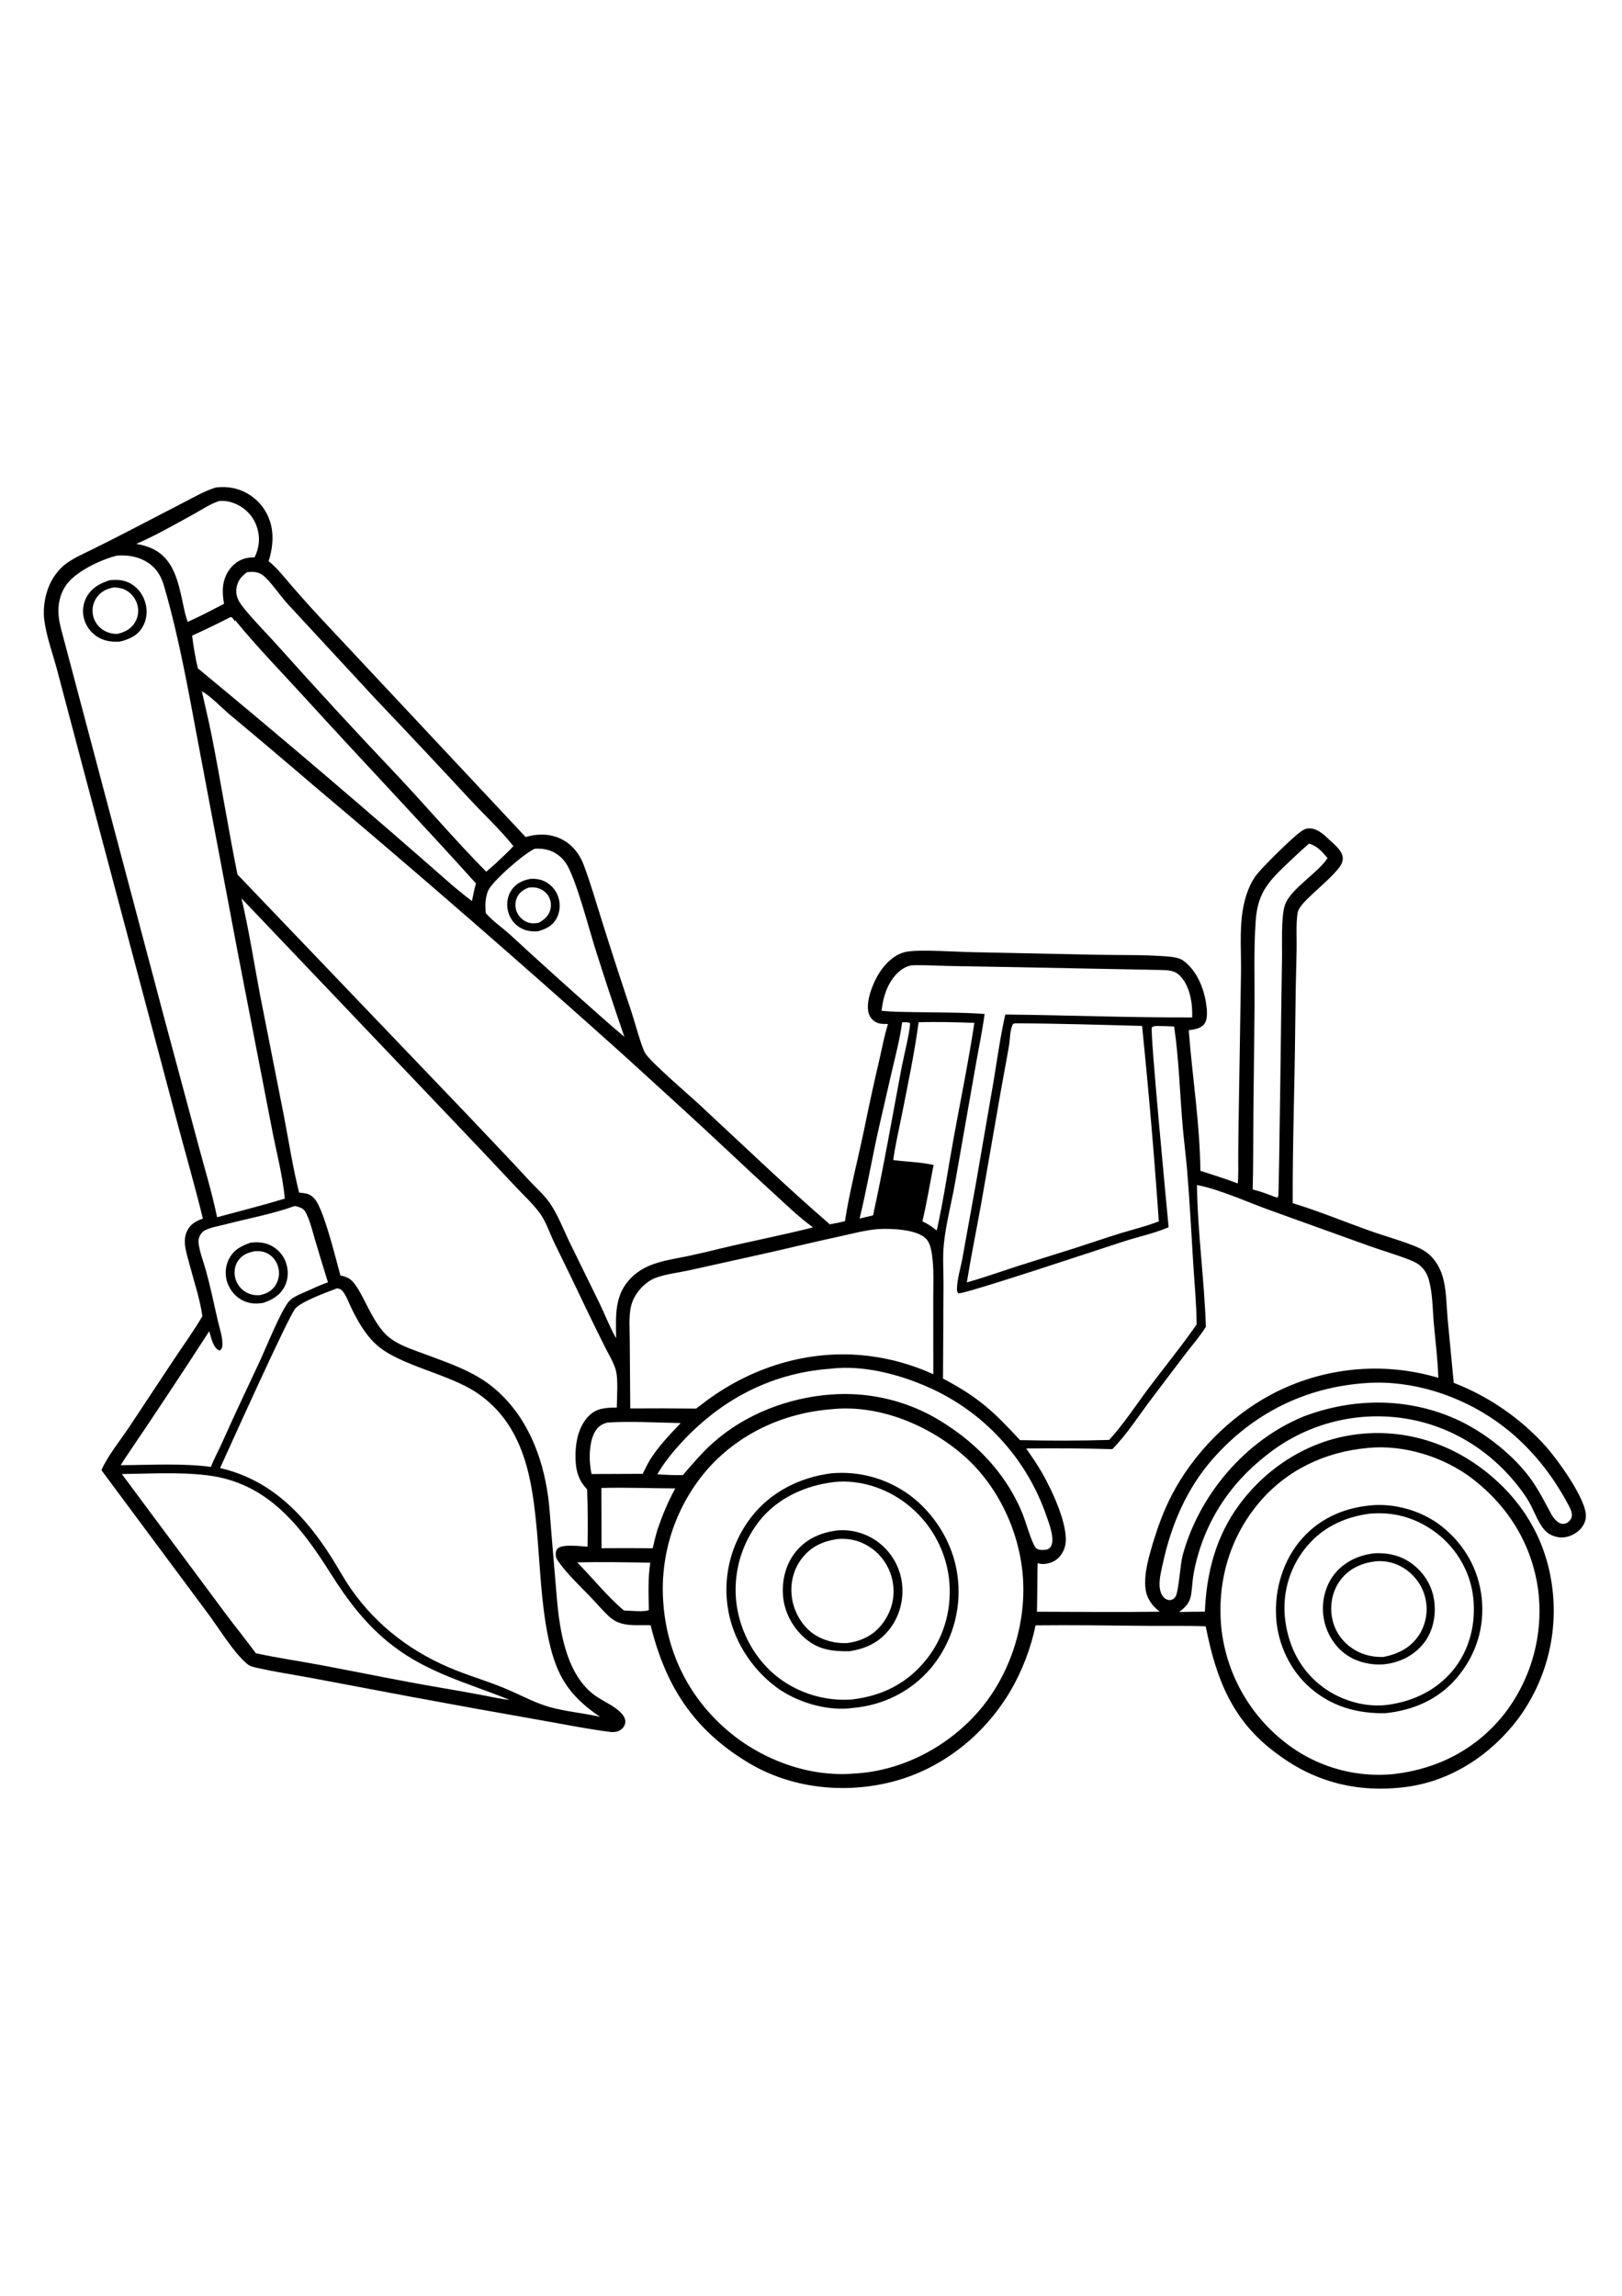 <?xml version="1.0" encoding="utf-8"?>
<!-- Generator: Adobe Illustrator 27.5.0, SVG Export Plug-In . SVG Version: 6.00 Build 0)  -->
<svg xmlns="http://www.w3.org/2000/svg" xmlns:xlink="http://www.w3.org/1999/xlink" viewBox="0 0 3999 3999" width="595" height="842" preserveAspectRatio="xMidYMid meet" data-scaled="true">
<g>
	<path style="fill:#FFFFFF;" d="M0,0h4000v4000H0V0z"/>
	<path d="M532.527,371.514c18.195-2.013,36.039-0.974,53.582,4.427c1.924,0.609,3.832,1.266,5.723,1.969
		c1.891,0.704,3.763,1.453,5.617,2.25c1.854,0.796,3.688,1.637,5.5,2.524c1.813,0.887,3.602,1.818,5.367,2.793
		c1.766,0.975,3.506,1.993,5.223,3.054c1.716,1.061,3.405,2.164,5.066,3.309c1.662,1.143,3.294,2.328,4.898,3.555
		c1.604,1.224,3.176,2.487,4.715,3.789c1.542,1.302,3.049,2.642,4.523,4.02c1.474,1.378,2.914,2.79,4.32,4.238
		c1.404,1.448,2.771,2.93,4.102,4.445c1.333,1.516,2.628,3.064,3.883,4.645c1.255,1.581,2.47,3.19,3.645,4.828
		c1.177,1.641,2.311,3.309,3.402,5.004c1.094,1.695,2.144,3.417,3.152,5.164c1.008,1.75,1.973,3.522,2.894,5.316
		c18.918,36.938,16.203,77.926,4.16,116.383c21.793,17.391,39.609,41.058,57.969,61.973c27.503,31.818,55.686,63.02,84.551,93.605
		l491.172,524.406c9.93-2.969,19.496-4.875,29.824-5.68c52.594-4.098,94.531,24.949,113.004,73.578
		c17.449,45.945,30.844,93.578,45.726,140.406c23.286,74.109,47.288,147.987,72.004,221.633
		c7.703,23.211,23.981,83.988,33.453,101.609c11.129,20.707,108.688,104.172,132.969,126.672
		c107.035,99.203,212.563,200.934,322.938,296.414c12.512-2.16,24.852-4.91,37.238-7.707c11.797-75.219,31.27-149.379,46.938-223.84
		c11.677-57.867,24.242-115.54,37.696-173.02c6.808-29.852,12.527-59.992,21.496-89.293c-11.211-0.105-22.063,0.582-31.883-5.699
		c-8.938-5.715-14.551-14.367-16.613-24.723c-5.688-28.59,12.383-72.961,27.871-96.754c15.09-23.184,38.531-45.902,66.625-50.945
		c34.523-6.203,126.414,0.75,167.195,1.195l300.898,6.246c55.645,1.195,112.344-0.266,167.816,3.699
		c13.816,0.988,34.492,2.441,45.934,10.648c32.019,22.965,50.188,65.535,56.137,103.523c2.355,15.059,5.766,40.723-4.375,53.219
		c-8.957,11.043-24.879,13.129-38.07,15.008c8.86,115.027,27.539,231.043,28.699,346.449c30.984,9.984,61.777,19.594,92.219,31.195
		c1.949-22.137,0.984-44.949,1.094-67.176c0.18-34.078,0.587-68.155,1.223-102.23l5.559-346.691
		c0.98-51.113-3.953-106.293,4.227-156.602c5.285-32.48,16.473-67.789,38.215-93.148c18.699-21.816,82.961-85.711,105.094-101.395
		c6.035-4.273,11.813-7.656,19.375-7.918c22.406-0.785,38.672,16.676,53.883,30.687c11.801,10.867,30.203,25.93,30.203,43.348
		c0,7.402-3.066,14.363-7.289,20.313c-16.445,23.156-57.984,57.41-79.66,79.137c-8.571,8.586-22.555,22.695-24.398,34.895
		c-4.426,29.258-1.883,60.828-2.469,90.492c-1.729,64.076-2.884,128.161-3.465,192.258c-1.301,144.148-6.758,288.488-6.184,432.613
		c63.168,19.266,125.375,44.906,187.609,67.207c39.351,14.102,81.035,25.031,119.391,41.238c9.844,4.16,19.68,9.797,27.883,16.668
		c16.082,13.472,27.887,33.504,34.102,53.41c10.422,33.379,10,73.754,13.188,108.563l14.867,155.742
		c10.807,4.198,21.484,8.706,32.031,13.523c10.544,4.82,20.94,9.944,31.187,15.371c10.248,5.424,20.327,11.145,30.239,17.16
		c9.914,6.013,19.643,12.311,29.188,18.895c9.544,6.581,18.889,13.435,28.035,20.563c9.146,7.128,18.075,14.516,26.789,22.164
		c8.716,7.648,17.201,15.544,25.453,23.688c8.253,8.143,16.262,16.52,24.027,25.129c27.203,30.648,102.664,132.684,98.797,174.934
		c-1.25,13.602-8.723,25.922-19.18,34.473c-12.75,10.426-30.34,17.133-46.914,14.945c-10.621-1.402-23.125-6.152-31.086-13.457
		c-18.66-17.113-29.32-49.363-41.715-71.645c-7.227-12.996-15.73-24.953-24.746-36.742
		c-72.176-94.34-175.754-157.508-293.929-172.726c-3.596-0.469-7.199-0.893-10.809-1.274c-3.607-0.38-7.219-0.715-10.836-1.004
		c-3.617-0.289-7.236-0.534-10.855-0.734c-3.622-0.2-7.248-0.355-10.875-0.465c-3.625-0.109-7.251-0.175-10.879-0.195
		c-3.628-0.018-7.256,0.008-10.883,0.078c-3.628,0.07-7.254,0.185-10.879,0.344c-3.623,0.161-7.244,0.369-10.863,0.621
		c-3.62,0.25-7.236,0.545-10.848,0.887c-3.612,0.338-7.219,0.724-10.82,1.156c-3.602,0.43-7.198,0.905-10.789,1.426
		c-3.591,0.518-7.174,1.082-10.75,1.691c-3.575,0.609-7.143,1.263-10.703,1.961s-7.111,1.438-10.652,2.223
		c-3.542,0.786-7.073,1.617-10.594,2.492c-3.521,0.872-7.031,1.789-10.531,2.75c-3.497,0.961-6.983,1.965-10.457,3.012
		c-3.471,1.05-6.931,2.141-10.379,3.273c-3.445,1.133-6.876,2.308-10.293,3.527c-3.417,1.219-6.818,2.48-10.203,3.785
		c-3.385,1.305-6.755,2.65-10.109,4.035c-3.352,1.388-6.685,2.817-10,4.289c-3.318,1.469-6.616,2.979-9.895,4.531
		c-3.279,1.552-6.538,3.145-9.777,4.777c-3.24,1.635-6.458,3.309-9.656,5.02c-3.198,1.714-6.374,3.467-9.527,5.262
		c-3.154,1.792-6.285,3.622-9.395,5.492c-3.109,1.87-6.194,3.779-9.254,5.727c-3.062,1.945-6.099,3.93-9.109,5.953
		c-3.013,2.021-6,4.079-8.961,6.176c-2.961,2.096-5.894,4.229-8.801,6.398c-2.909,2.169-5.789,4.375-8.641,6.617
		c-95.426,73.5-158.867,172.066-181.813,290.66c-3.324,17.176-3.926,34.594-6.289,51.891c-3.117,22.84-12.352,32.812-29.953,46.289
		c21.117-0.589,42.24-0.863,63.367-0.824c3.859-95.766,27.187-185.648,84.648-263.516c67.25-91.137,167.371-155.699,280.188-172.32
		c113.187-16.676,225.008,13.797,316.461,81.855c95.367,70.977,157.34,168.586,174.184,287.117
		c0.524,3.609,1.002,7.224,1.438,10.844c0.435,3.62,0.826,7.244,1.172,10.871c0.346,3.63,0.647,7.264,0.902,10.902
		c0.258,3.635,0.471,7.275,0.641,10.918c0.169,3.64,0.294,7.283,0.375,10.929c0.081,3.643,0.116,7.288,0.105,10.934
		c-0.008,3.648-0.062,7.294-0.16,10.938c-0.099,3.643-0.241,7.287-0.426,10.93c-0.187,3.64-0.419,7.279-0.696,10.914
		c-0.273,3.635-0.592,7.267-0.957,10.895c-0.365,3.627-0.773,7.25-1.226,10.867c-0.453,3.617-0.949,7.229-1.488,10.836
		c-0.542,3.604-1.126,7.202-1.754,10.793c-0.628,3.594-1.299,7.177-2.016,10.75c-0.716,3.575-1.475,7.142-2.277,10.699
		c-0.802,3.555-1.648,7.1-2.539,10.636c-0.888,3.536-1.82,7.061-2.796,10.574c-0.974,3.513-1.991,7.013-3.051,10.5
		c-1.063,3.489-2.165,6.965-3.309,10.426c-1.146,3.461-2.333,6.907-3.563,10.34c-1.229,3.432-2.501,6.849-3.816,10.25
		c-1.313,3.401-2.665,6.786-4.059,10.156c-1.396,3.367-2.832,6.718-4.309,10.051c-1.476,3.333-2.995,6.648-4.555,9.945
		c-1.557,3.297-3.155,6.573-4.793,9.828c-1.638,3.258-3.315,6.495-5.031,9.711c-1.716,3.216-3.473,6.411-5.27,9.586
		c-1.795,3.174-3.626,6.325-5.496,9.453c-1.872,3.13-3.782,6.236-5.73,9.316c-1.948,3.083-3.932,6.142-5.953,9.176
		c-2.021,3.034-4.079,6.043-6.176,9.027c-2.096,2.982-4.228,5.939-6.395,8.871c-66.535,88.168-163.484,152.609-274.145,167.699
		c-117.445,16.012-226.027-10.164-320.461-81.656c-110.484-80.336-150.246-185.457-175.617-314.031
		c-48.41-1.82-97.078-0.574-145.543-1.074c-91.371-0.945-182.523-2.25-273.922-1.293c-11.676,56.676-33.441,113.609-62.938,163.332
		c-64.504,108.731-169.942,192.168-293.379,222.989c-118.367,29.551-248.078,15.136-353.137-48.438
		c-133.996-81.082-202.836-188.363-239.652-338.141c-35-1.129-72.242,5.262-100.094-19.586
		c-16.895-15.074-32.016-33.25-47.691-49.641c-26.703-27.918-58.594-57.516-80.648-89.262c-3.461-4.984-5.441-9.535-5.578-15.629
		c-0.121-5.504,1.137-12.071,5.699-15.688c13.524-10.711,55.766-4.586,72.859-3.82c0.746-46.859,0.82-94.281-1.082-141.102
		c-20.191-21.531-27.184-42.957-28.496-72.082c-1.645-36.504,4.824-79.891,31.047-107.438
		c20.652-21.699,42.766-21.785,70.637-22.324c-0.023-24.519,4.004-70.883-2.789-93.433c-5.801-19.254-17.652-38.34-26.672-56.301
		c-14.526-29.161-28.887-58.405-43.082-87.73c-26.94-56.732-54.264-113.277-81.973-169.637
		c-10.891-22.715-19.977-50.891-34.711-71.133c-18.066-24.824-43.109-47.688-64.094-70.207
		c-49.763-53.234-99.837-106.176-150.223-158.824l-521.773-547.758c18.395,78.336,30.711,158.203,45.609,237.254l58.973,298.953
		c12.117,62.945,21.77,126.867,37.504,189.031c9.004,0.984,18.812,1.379,26.848,5.926c8.141,4.602,13.984,11.672,18.363,19.844
		c21.648,40.391,43.551,131.246,56.551,178.305c8.758,2.172,18.508,4.922,25.566,10.766c26.793,22.184,47.824,96.059,85.613,133.906
		c25.934,25.968,63.52,36.761,97.039,49.394c59.617,22.473,121.055,42.18,170.609,83.844
		c80.469,67.652,119.308,165.828,133.371,267.852c3.746,27.18,4.949,54.641,7.363,81.953l14.289,170.531
		c6.895,77.629,22.563,177.996,85.531,230.886c20.82,17.488,47.563,26.863,67.918,44.699c6.977,6.113,15.441,16.02,15.234,25.969
		c-0.16,7.652-3.77,13.75-9.395,18.738c-7.707,6.84-18.672,7.863-28.496,6.636c-55.559-6.934-111.629-18.504-166.859-28.09
		c-107.745-18.862-215.387-38.299-322.926-58.313l-247.813-46.738c-43.355-8.066-87.602-14.543-130.566-24.313
		c-8.461-1.926-18.227-3.52-25.109-9.054c-33.898-27.27-71.422-90.043-99.086-126.75l-261.506-351.891
		c15.106-34.605,47.15-74.371,68.577-106.336l110.421-166.848c23.422-35.191,48.609-69.832,69.961-106.301
		c-6.031-42.938-21.059-86.824-32.113-128.86c-4.324-16.434-9.906-33.586-11.07-50.598c-0.711-10.441,0.875-21.027,5.422-30.504
		c8.238-17.16,21.828-24.594,38.969-30.578c-20.828-85.367-45.586-169.848-67.977-254.813l-225.054-846.586l-66.529-251.586
		c-10.739-40.254-26.735-83.039-31.667-124.266c-3.707-30.984,3.133-67.434,18.047-94.809c9.313-17.094,22.567-33.09,38.549-44.305
		c19.156-13.441,41.684-23.141,62.638-33.527c27.966-13.828,55.816-27.887,83.548-42.176l142.518-73.879
		C479.621,394.887,505.27,379.54,532.527,371.514z"/>
	<path style="fill:#FFFFFF;" d="M2224.227,1689.871c6.715-0.168,13.371-1.086,19.551,1.996
		c0.375,18.391-16.746,87.141-21.141,110.598c-22.703,121.129-43.91,242.789-70.129,363.227l-19.258,4.531l-13.945,3.41
		c18.48-75.516,31.289-152.773,48.637-228.602l30.484-132.578C2208.031,1771.762,2218.519,1731.34,2224.227,1689.871z"/>
	<path style="fill:#FFFFFF;" d="M1422.957,3021.035c59.976-1.332,120.348-0.23,180.344,0.75
		c-6.039,38.183-4.41,77.914-3.527,116.437c-7.598,5.945-50.039,1.613-61.348,1.426
		C1500.652,3108.898,1458.84,3057.051,1422.957,3021.035z"/>
	<path style="fill:#FFFFFF;" d="M1498.438,2676.293c59.234-3.504,120.442,0.324,179.852,1.371
		c-27.152,28.648-55.418,57.801-76.242,91.477c-6.43,11.004-12.031,22.148-17.441,33.68l-126.117,0.488
		c-6.891-30.188-7.406-78.781,9.328-105.832C1475.285,2685.402,1484.77,2679.359,1498.438,2676.293z"/>
	<path style="fill:#FFFFFF;" d="M1482.59,2837.637c60.582-1.59,121.648,0.73,182.281,1.129
		c-18.266,33.199-32.188,67.133-44.402,102.891c-4.266,14.793-7.875,29.605-11.207,44.637c-42.042-0.469-84.085-0.52-126.129-0.153
		L1482.59,2837.637z"/>
	<path style="fill:#FFFFFF;" d="M541.43,404.719c14.957-0.672,27.484,1.637,41.152,7.949c1.422,0.641,2.826,1.315,4.211,2.023
		c1.388,0.708,2.758,1.452,4.109,2.23c1.349,0.776,2.678,1.586,3.988,2.43c1.312,0.841,2.602,1.716,3.867,2.625
		c1.268,0.906,2.512,1.844,3.73,2.813c1.221,0.969,2.418,1.966,3.59,2.992c1.169,1.029,2.314,2.086,3.434,3.172
		c1.117,1.083,2.208,2.194,3.273,3.332c1.063,1.141,2.098,2.305,3.105,3.492c1.005,1.19,1.981,2.405,2.926,3.645
		c0.945,1.237,1.859,2.497,2.742,3.781c0.883,1.284,1.734,2.589,2.555,3.914c0.818,1.326,1.603,2.671,2.356,4.035
		c0.75,1.365,1.467,2.747,2.152,4.148c0.682,1.401,1.331,2.818,1.945,4.25c0.612,1.432,1.189,2.879,1.73,4.34
		c9.738,26.598,7.449,52.441-4.379,77.656c-6.273,0.371-12.707,0.633-18.902,1.746c-18.102,3.254-34.496,15.394-44.691,30.422
		c-17.371,25.613-17.144,53.473-11.973,82.629c-29.664,15.184-59.184,31.016-89.687,44.449l-5.793-18.789
		c-9.898-41.301-16.43-93.598-41.566-128.43c-19.941-27.637-46.613-39.445-79.302-44.969c48.234-20.664,95.197-48.16,141.314-73.215
		C497.301,426.531,519.777,410.816,541.43,404.719z"/>
	<path style="fill:#FFFFFF;" d="M2264.867,1689.578c45.59-1.074,91.813-0.117,137.379,1.66
		c-14.336,95.066-33.836,189.746-51.121,284.332c-13.758,75.305-24.684,151.797-41.383,226.484l-1.395,0.309
		c-10.918-9.109-21.367-15.91-34.25-21.91c10.992-45.68,18.516-92.797,27.645-138.922c-32.195-7.301-66.758-7.863-99.535-12.152
		c4.746-35.074,12.957-69.707,19.832-104.414C2237.48,1847.027,2254.258,1768.316,2264.867,1689.578z"/>
	<path style="fill:#FFFFFF;" d="M3227.223,1249.516c20.945,5.578,32.133,19.773,45.738,35.523
		c-23.5,36.891-89.977,74.855-104.571,114.488c-10.734,29.148-6.797,102.516-7.679,136.172c-1.36,51.938-6.899,578.691-9.27,583.484
		c-0.516,1.047-1.539,1.758-2.309,2.633l-7.031-1.98c-17.664-6.973-35.176-13.344-53.613-17.961
		c1.695-62.215,1.121-124.59,1.68-186.828l2.922-261.418c0.445-71-2.242-143.66,2.848-214.441
		c4.672-65.008,28.453-93.555,73.598-136.539C3188.477,1284.613,3207.406,1266.594,3227.223,1249.516z"/>
	<path style="fill:#FFFFFF;" d="M1318.598,1262.016c16.051-0.969,31.676,1.059,46.156,8.41c1.753,0.911,3.471,1.883,5.156,2.914
		c1.685,1.034,3.329,2.126,4.934,3.277c1.607,1.151,3.17,2.358,4.691,3.621c1.518,1.26,2.991,2.574,4.418,3.941
		c1.424,1.37,2.799,2.786,4.125,4.25c1.323,1.466,2.594,2.978,3.813,4.535c1.216,1.557,2.375,3.155,3.476,4.793
		c1.104,1.641,2.147,3.318,3.129,5.031c23.402,41.426,51.781,149.504,66.672,197.969c23.734,75.232,48.452,150.138,74.152,224.719
		c-22.372-18.633-44.393-37.673-66.063-57.121c-71.82-63.461-143.348-127.769-213.754-192.781
		c-20.297-18.742-43.856-34.031-61.949-55.012c-1.41-18.648-1.563-36.906,5.648-54.555
		C1212.836,1342.434,1294.082,1271.926,1318.598,1262.016z"/>
	<path d="M1306.496,1336.43c13.285-1.051,26,0.688,37.945,6.859c1.93,1.008,3.805,2.109,5.625,3.305
		c1.818,1.195,3.573,2.478,5.266,3.848c1.693,1.37,3.313,2.82,4.859,4.351c1.547,1.531,3.014,3.135,4.402,4.812
		c1.388,1.677,2.689,3.419,3.902,5.227c1.216,1.807,2.339,3.669,3.367,5.586c1.029,1.919,1.96,3.884,2.793,5.895
		c0.831,2.013,1.561,4.061,2.191,6.145c5.309,17.125,3.785,36.207-5.039,51.914c-10.504,18.699-26.289,25.496-45.801,31.184
		c-15.965,0.918-30.508-0.902-44.395-9.371c-1.818-1.125-3.575-2.336-5.273-3.633c-1.701-1.297-3.332-2.673-4.895-4.129
		c-1.563-1.458-3.051-2.99-4.465-4.594c-1.414-1.604-2.745-3.274-3.992-5.008c-1.25-1.734-2.411-3.526-3.484-5.375
		c-1.073-1.846-2.052-3.742-2.938-5.687c-0.888-1.945-1.677-3.93-2.367-5.953c-0.693-2.021-1.284-4.072-1.774-6.152
		c-4.273-17.527-1.656-36.34,8.461-51.43C1271.938,1347.738,1287.652,1340.367,1306.496,1336.43z"/>
	<path style="fill:#FFFFFF;" d="M1303.238,1357.742c6.848-0.539,13.539-1.016,20.297,0.555
		c11.758,2.738,22.484,10.043,28.691,20.469c0.745,1.258,1.426,2.551,2.043,3.879c0.615,1.326,1.161,2.68,1.641,4.063
		c0.479,1.383,0.887,2.785,1.223,4.207c0.336,1.425,0.6,2.862,0.793,4.313c0.193,1.45,0.311,2.906,0.355,4.367
		c0.044,1.461,0.016,2.922-0.086,4.383c-0.104,1.458-0.28,2.908-0.527,4.348c-0.25,1.443-0.572,2.869-0.965,4.277
		c-4.379,15.824-14.957,24.102-28.57,31.988c-9.414,1.598-18.238,2.18-27.332-1.27c-1.43-0.529-2.831-1.128-4.203-1.797
		c-1.372-0.669-2.707-1.405-4.004-2.207c-1.3-0.802-2.555-1.667-3.766-2.594c-1.214-0.924-2.378-1.908-3.492-2.949
		c-1.115-1.042-2.174-2.137-3.18-3.285c-1.005-1.148-1.952-2.342-2.84-3.582c-0.888-1.242-1.711-2.525-2.469-3.848
		c-0.76-1.323-1.453-2.681-2.078-4.074c-0.617-1.349-1.165-2.726-1.644-4.133c-0.479-1.404-0.887-2.828-1.223-4.273
		c-0.339-1.445-0.604-2.904-0.797-4.375c-0.193-1.471-0.311-2.948-0.355-4.43c-0.044-1.484-0.016-2.966,0.086-4.445
		c0.101-1.482,0.277-2.953,0.527-4.414c0.25-1.464,0.57-2.911,0.961-4.344c0.393-1.43,0.857-2.837,1.391-4.223
		C1279.379,1369.902,1289.488,1363.555,1303.238,1357.742z"/>
	<path style="fill:#FFFFFF;" d="M3369.695,2578.961c55-3.895,114.285,4.059,166.734,20.09
		c150.242,45.922,261.047,147.18,333,285.313c4.129,7.93,8.055,18.332,4.754,27.184c-2.145,5.75-8.938,12.09-14.766,13.855
		c-14.977,4.527-28.316-11.543-34.547-22.918c-15.332-27.988-29.09-55.828-47.348-82.211
		c-42.773-61.801-118.777-121.191-186.656-151.797c-120.164-54.18-254.285-53.496-376.504-7.203
		c-143.633,58.539-258.313,193.445-298.617,342.664c-5.938,21.98-9.555,87.379-17.25,101.012c-2.59,4.582-6.57,7.781-11.828,8.813
		c-5.633,1.102-11.641-1.195-15.855-4.914c-7.93-6.992-11.086-18.539-11.777-28.711c-1.325-19.617,4.562-40.809,8.758-59.934
		c20.289-92.449,58.422-181.195,121.301-253.031C3088.527,2653.57,3219.07,2588.555,3369.695,2578.961z"/>
	<path style="fill:#FFFFFF;" d="M2047,2543.777c84.676-10.515,180.77,16.258,256.965,52.504c3.987,1.914,7.949,3.878,11.886,5.891
		c3.94,2.013,7.854,4.074,11.742,6.184c3.885,2.109,7.746,4.266,11.582,6.469c3.833,2.203,7.639,4.455,11.418,6.754
		c3.781,2.297,7.533,4.641,11.254,7.031c3.719,2.39,7.409,4.827,11.07,7.309c3.661,2.482,7.292,5.008,10.891,7.578
		c3.599,2.57,7.166,5.185,10.699,7.844c3.534,2.659,7.035,5.361,10.504,8.105s6.902,5.532,10.301,8.363s6.762,5.702,10.09,8.613
		c3.328,2.914,6.62,5.867,9.875,8.859c3.258,2.995,6.477,6.029,9.656,9.102c3.18,3.073,6.322,6.185,9.426,9.336
		c3.104,3.151,6.169,6.34,9.195,9.566c3.023,3.227,6.008,6.49,8.953,9.789c2.945,3.3,5.849,6.635,8.711,10.008
		c2.865,3.372,5.686,6.779,8.465,10.219c2.779,3.44,5.514,6.914,8.207,10.422c2.693,3.511,5.341,7.052,7.945,10.625
		c2.607,3.573,5.168,7.178,7.684,10.816c2.518,3.638,4.991,7.305,7.418,11c2.424,3.698,4.805,7.426,7.141,11.183
		c2.333,3.755,4.621,7.541,6.863,11.356c2.24,3.812,4.434,7.652,6.582,11.52c2.146,3.867,4.243,7.76,6.293,11.68
		c2.052,3.917,4.055,7.859,6.008,11.828s3.857,7.961,5.711,11.976c1.854,4.016,3.659,8.052,5.414,12.11
		c1.755,4.06,3.461,8.14,5.117,12.242c1.654,4.101,3.258,8.222,4.813,12.364c1.552,4.143,3.053,8.303,4.504,12.48
		c6.348,18.105,22.414,58.886,11.504,76.89c-1.996,3.293-5.426,6.391-9.223,7.391c-7.406,1.945-23.281,2.547-28.363-4.332
		c-10.789-14.602-24.238-64.293-32.754-84.922c-43.25-104.738-123.176-183.762-220.996-238.727c-4.753-2.594-9.551-5.1-14.395-7.52
		c-4.841-2.422-9.725-4.755-14.652-7c-4.927-2.245-9.893-4.401-14.898-6.469c-5.003-2.065-10.042-4.041-15.117-5.926
		c-5.075-1.885-10.182-3.68-15.32-5.383c-5.141-1.701-10.31-3.31-15.508-4.828c-5.198-1.515-10.421-2.937-15.668-4.265
		c-5.25-1.328-10.521-2.561-15.813-3.699c-5.294-1.138-10.607-2.181-15.938-3.129c-5.331-0.948-10.676-1.8-16.035-2.555
		c-5.362-0.758-10.736-1.417-16.121-1.977c-5.385-0.563-10.779-1.028-16.18-1.398c-5.401-0.367-10.807-0.638-16.219-0.813
		c-5.412-0.175-10.824-0.252-16.238-0.23c-5.414,0.021-10.827,0.138-16.239,0.352c-5.409,0.216-10.812,0.529-16.211,0.938
		c-104.816,7.652-210.387,47.863-289.559,117.676c-27.914,24.617-51.578,52.836-75.824,80.918
		c-21.086,0.504-41.883-0.566-62.914-1.801c12.543-22.457,28.305-42.984,45.102-62.395
		C1765.285,2626.73,1894.156,2554.789,2047,2543.777z"/>
	<path style="fill:#FFFFFF;" d="M609.313,580.227c6.602-0.645,13.035-1.008,19.644-0.129c10.473,1.387,18.676,6.371,26.078,13.742
		c19.723,19.637,35.668,44.574,54.75,65.352l215.914,233.394c79.247,83.203,157.927,166.939,236.039,251.207
		c34.559,37.004,72.57,72.23,104.059,111.844c-14.309,15.609-30.477,29.895-45.797,44.527l-21.207,18.477
		c-77.301-78.082-148.676-162.508-224.141-242.391c-96.995-102.206-192.475-205.806-286.441-310.801
		c-28.086-31.559-58.512-61.625-85.258-94.293c-12.863-15.715-22.758-29.871-19.969-51.348
		C585.32,601.809,595.137,590.535,609.313,580.227z"/>
	<path style="fill:#FFFFFF;" d="M567.894,691.184l3.234,0.047c3.262,2.984,5.379,6.203,7.891,9.797l3.5-2.047l-0.453,2.473
		c53.676,65.559,113.688,126.914,170.758,189.563c139.367,153,282.203,302.906,420.754,456.594
		c-4.414,14.199-7.063,28.797-9.941,43.367c-16.145-11.883-31.508-24.992-47.082-37.613
		c-206.893-181.935-416.52-360.665-628.879-536.191c-6.055-26.573-10.727-53.388-14.016-80.445
		C505.434,722.297,536.845,707.116,567.894,691.184z"/>
	<path style="fill:#FFFFFF;" d="M726.48,2142.652c5.461,0.836,12.098,2.805,17.016,5.309c6.066,3.086,9.121,7.937,11.988,13.898
		c9.637,20.035,15.121,43.688,21.496,64.98c10.234,34.729,20.756,69.37,31.566,103.922c-17.621,5.926-34.594,13.93-51.508,21.605
		c-13.563,6.152-34.883,13.816-44.637,25.395c-21.035,24.961-57.098,116.191-73.379,150.727
		c-30.715,65.156-61.348,130.098-90.691,195.898c-9.141,20.5-20.344,40.316-28.242,61.297c-72.336-9.473-149.738-4.605-222.6-4.211
		l9.423-14.871c70.826-104.37,140.5-209.502,209.021-315.398c3.004,10.164,5.633,21.559,9.996,31.168
		c3.051,6.715,8.105,13.992,15.227,16.48c7.203-3.258,7.234-11.191,7.137-18.43c-0.25-18.172-7.457-38.012-11.469-55.785
		c-9.461-41.91-18.324-84.266-29.887-125.648c-5.988-21.441-15.914-45.75-17.605-67.961c-0.383-5.051,1.344-10.965,3.617-15.469
		c2.707-5.355,6.852-10.234,12.25-12.957c15.422-7.778,36.445-11.039,53.285-15.422
		C613.824,2172.773,672.84,2162.09,726.48,2142.652z"/>
	<path d="M618.234,2232.879c16.223-1.516,30.566-1.199,45.887,5.434c1.167,0.503,2.32,1.034,3.461,1.594
		c1.138,0.563,2.262,1.154,3.371,1.773c1.109,0.617,2.202,1.263,3.277,1.938c1.078,0.677,2.137,1.38,3.176,2.109
		c1.042,0.726,2.062,1.482,3.062,2.266c1.003,0.781,1.983,1.587,2.941,2.418c0.961,0.831,1.9,1.686,2.816,2.567
		c0.917,0.88,1.81,1.782,2.68,2.707c0.87,0.927,1.715,1.875,2.535,2.844c0.823,0.969,1.62,1.958,2.391,2.969
		c0.771,1.008,1.516,2.037,2.234,3.086c0.716,1.047,1.406,2.112,2.07,3.196c0.664,1.083,1.299,2.184,1.906,3.301
		c0.607,1.115,1.185,2.245,1.734,3.391c0.549,1.146,1.069,2.305,1.559,3.477s0.949,2.355,1.379,3.551
		c6.984,19.215,6.504,40.855-2.844,59.188c-11.406,22.363-30.695,33.266-53.52,40.895c-16.23,2.359-31.328,2.07-46.664-4.59
		c-19.051-8.269-33.727-24.977-40.742-44.383c-0.43-1.193-0.829-2.395-1.199-3.605c-0.37-1.214-0.71-2.435-1.02-3.664
		c-0.307-1.229-0.583-2.465-0.828-3.707c-0.247-1.242-0.462-2.491-0.645-3.746c-0.182-1.253-0.333-2.51-0.453-3.773
		c-0.12-1.26-0.207-2.523-0.262-3.789c-0.055-1.268-0.078-2.535-0.07-3.801c0.008-1.268,0.048-2.535,0.121-3.801
		c0.073-1.265,0.177-2.527,0.313-3.785c0.138-1.26,0.306-2.517,0.504-3.77c0.201-1.25,0.432-2.495,0.695-3.734
		c0.263-1.24,0.556-2.473,0.879-3.699c0.326-1.224,0.682-2.44,1.07-3.649c0.385-1.206,0.801-2.401,1.246-3.586
		c0.448-1.188,0.924-2.362,1.43-3.523c0.505-1.162,1.04-2.31,1.605-3.446C575.785,2250.793,595.191,2240.563,618.234,2232.879z"/>
	<path style="fill:#FFFFFF;" d="M626.809,2254.273c12.707-1.098,24.398,0.105,35.461,6.867
		c12.844,7.855,21.449,21.008,24.406,35.687c0.38,1.821,0.668,3.656,0.863,5.508c0.195,1.849,0.297,3.703,0.305,5.563
		c0.01,1.859-0.073,3.715-0.25,5.566c-0.175,1.854-0.443,3.693-0.805,5.516c-0.359,1.825-0.81,3.627-1.352,5.406
		c-0.539,1.781-1.167,3.53-1.883,5.246c-0.716,1.716-1.516,3.393-2.398,5.031c-0.885,1.636-1.849,3.224-2.891,4.766
		c-9.344,13.563-22.199,19.652-37.887,22.953c-11.813,0.668-22.625-0.953-33.031-6.742c-1.638-0.904-3.227-1.887-4.766-2.949
		c-1.539-1.063-3.022-2.199-4.449-3.41c-1.427-1.208-2.789-2.485-4.086-3.832c-1.299-1.349-2.527-2.758-3.684-4.226
		c-1.159-1.469-2.241-2.992-3.246-4.571c-1.005-1.575-1.93-3.199-2.773-4.871c-0.841-1.669-1.599-3.376-2.273-5.121
		c-0.672-1.745-1.255-3.519-1.75-5.324c-3.914-14.336-2.164-30.078,5.969-42.672C596.059,2263.527,609.82,2257.879,626.809,2254.273
		z"/>
	<path style="fill:#FFFFFF;" d="M300.367,2803.305c68.626-0.766,139.414-5.152,207.66,2.707
		c149.797,17.25,231.324,122.426,306.625,241.57c43.617,69.012,88.781,128.945,154.254,179.32
		c87.086,67.004,187.277,92.641,287.086,132.867c-21.516-1.73-43.395-7.07-64.617-11.012
		c-34.732-6.565-69.526-12.781-104.383-18.648c-96.57-16.379-192.441-36.293-288.672-54.512
		c-55.762-10.559-112.023-18.543-167.512-30.535c-24.328-33.285-50.496-65.184-75.133-98.242L300.367,2803.305z"/>
	<path style="fill:#FFFFFF;" d="M2502.176,1692.328c104.371,0.367,209.203,3.621,313.566,6.438
		c16.365,160.312,30.124,320.849,41.277,481.609c-29.754,11.938-61.949,19.535-92.625,28.902
		c-37.836,11.559-75.305,24.602-112.98,36.711l-142.321,44.726c-41.75,13.508-83.109,28.293-125.352,40.219
		c10.324-64.301,23.473-128.219,35.023-192.316l49.336-282.867c6.461-36.692,13.742-73.441,19.813-110.164
		c2.496-15.09,1.887-35.246,8.344-49.035C2498,1692.828,2498.539,1693.578,2502.176,1692.328z"/>
	<path style="fill:#FFFFFF;" d="M2159.809,2199.988c1.895-0.246,3.805-0.363,5.715-0.469c31.27-1.715,93.129,0.047,116.934,23.066
		c10.145,9.813,13.496,27.234,15.43,40.793c5.086,35.664,2.918,73.57,3.043,109.602l0.113,184.309
		c-12.557-5.74-25.314-10.994-38.27-15.762c-12.958-4.766-26.079-9.031-39.363-12.797c-13.281-3.768-26.688-7.023-40.219-9.766
		c-13.531-2.745-27.147-4.97-40.848-6.676c-147.867-18.512-296.137,28.496-412.699,119.586l-13.363,10.137
		c-54.122-0.667-108.245-0.779-162.367-0.336l-1.285-169.465c-0.016-25.582-2.551-54.145,2.465-79.188
		c3.176-15.851,9.992-29.348,20.113-41.883c10.598-13.129,25.078-25.418,40.965-31.32c26.016-9.66,56.703-12.926,83.996-18.934
		l171.57-38.074c66.746-14.688,133.047-31.188,199.859-45.57C2100.676,2210.98,2130.211,2202.945,2159.809,2199.988z"/>
	<path style="fill:#FFFFFF;" d="M289.196,539.348c29.659-2.23,60.883,4.422,84.09,23.817c16.444,13.742,25.234,30.977,31.128,51.152
		c37.254,127.5,60.535,261.059,85.066,391.551l96.16,509.274l83.762,432.09c10.676,57.18,27.773,119.719,32.695,177.156
		c-49.566,15.184-100.113,27.844-150.152,41.418l-16.68,4.566c-12.566-60.57-30.418-118.941-46.351-178.617l-83.902-312.113
		L150.017,718.109c-9.135-35.684-9.301-69.98,10.491-102.219C182.436,580.168,248.733,548.84,289.196,539.348z"/>
	<path d="M270.685,600.102c18.464-2,35.315-0.906,51.825,8.535c18.386,10.516,31.215,28.605,36.376,49.012
		c4.992,19.742,2.753,41.137-7.925,58.668c-12.957,21.27-33.042,29.66-56.096,35.301c-16.111,0.551-29.805-0.258-44.905-6.902
		c-1.18-0.518-2.345-1.066-3.497-1.645c-1.152-0.576-2.288-1.181-3.409-1.816c-1.121-0.635-2.225-1.299-3.312-1.992
		c-1.087-0.69-2.156-1.409-3.206-2.156c-1.05-0.745-2.081-1.517-3.092-2.316c-1.011-0.797-2.001-1.62-2.97-2.469
		c-0.969-0.849-1.916-1.723-2.84-2.621c-0.924-0.898-1.825-1.819-2.703-2.762c-0.878-0.943-1.731-1.908-2.559-2.894
		c-0.828-0.987-1.631-1.994-2.408-3.02c-0.777-1.029-1.527-2.076-2.251-3.141c-0.724-1.065-1.42-2.148-2.088-3.25
		c-0.669-1.102-1.309-2.22-1.92-3.355c-0.612-1.133-1.194-2.281-1.747-3.445c-0.553-1.164-1.076-2.341-1.568-3.531
		c-0.493-1.19-0.955-2.392-1.387-3.605c-0.427-1.19-0.822-2.391-1.186-3.602c-0.364-1.208-0.696-2.427-0.996-3.656
		c-0.3-1.227-0.568-2.461-0.804-3.703c-0.236-1.242-0.439-2.488-0.61-3.738c-0.171-1.253-0.309-2.509-0.414-3.77
		c-0.105-1.26-0.177-2.522-0.217-3.785c-0.039-1.263-0.046-2.526-0.019-3.789c0.027-1.263,0.087-2.525,0.179-3.785
		c0.093-1.26,0.218-2.518,0.376-3.773c0.158-1.253,0.349-2.501,0.573-3.746c0.223-1.242,0.479-2.479,0.767-3.711
		c0.288-1.229,0.608-2.451,0.96-3.664c0.352-1.216,0.735-2.421,1.15-3.613c0.415-1.193,0.861-2.375,1.337-3.547
		c0.476-1.169,0.983-2.327,1.52-3.473c0.537-1.143,1.103-2.272,1.699-3.387C225.609,619.102,246.866,607.465,270.685,600.102z"/>
	<path style="fill:#FFFFFF;" d="M281.538,617.82c9.409,0.648,18.436,1.613,26.966,5.898c14.871,7.473,25.46,20.492,29.971,36.504
		c0.526,1.81,0.958,3.642,1.296,5.496c0.339,1.852,0.582,3.718,0.729,5.598c0.148,1.878,0.199,3.758,0.154,5.641
		c-0.045,1.885-0.186,3.763-0.423,5.633c-0.237,1.867-0.568,3.719-0.995,5.555c-0.426,1.836-0.945,3.645-1.557,5.426
		c-0.611,1.784-1.312,3.531-2.102,5.242c-0.79,1.711-1.665,3.376-2.626,4.996c-10.155,16.973-25.202,24.336-43.809,28.691
		c-12.869,0.106-25.333-3.219-36.059-10.477c-1.567-1.055-3.077-2.185-4.531-3.391c-1.454-1.206-2.843-2.482-4.169-3.828
		c-1.326-1.344-2.582-2.751-3.766-4.223c-1.185-1.471-2.293-2.997-3.325-4.578c-1.032-1.583-1.982-3.214-2.851-4.891
		c-0.869-1.677-1.652-3.393-2.348-5.148c-0.697-1.755-1.304-3.542-1.822-5.359c-0.518-1.815-0.943-3.652-1.277-5.512
		c-0.337-1.859-0.58-3.732-0.728-5.617c-0.148-1.885-0.2-3.773-0.157-5.664c0.043-1.891,0.182-3.773,0.415-5.648
		c0.234-1.875,0.561-3.734,0.983-5.578c0.422-1.844,0.935-3.661,1.541-5.453c0.605-1.789,1.3-3.544,2.083-5.266
		c0.783-1.721,1.651-3.398,2.604-5.031c0.953-1.633,1.986-3.214,3.098-4.742C249.596,627.258,263.895,620.699,281.538,617.82z"/>
	<path style="fill:#FFFFFF;" d="M2951.098,2090.918c58.66,11.386,127.52,43.617,185.207,64.027l238.98,86.004
		c32.973,11.816,66.977,21.453,99.555,34.219c10.02,3.926,19.246,7.996,27.309,15.332c9.512,8.664,16.031,18.867,19.762,31.125
		c10.402,34.18,10.008,75.426,13.176,110.875c3.961,44.309,9.75,89.16,11.031,133.617c-4.234-1.258-8.483-2.465-12.746-3.621
		c-4.263-1.154-8.539-2.257-12.828-3.309c-4.289-1.052-8.59-2.052-12.902-3c-4.315-0.945-8.639-1.84-12.973-2.684
		c-4.336-0.841-8.682-1.63-13.039-2.367c-4.354-0.74-8.716-1.425-13.086-2.055c-4.373-0.63-8.751-1.208-13.137-1.735
		c-4.385-0.526-8.776-0.997-13.172-1.414c-4.396-0.419-8.797-0.785-13.203-1.098c-4.406-0.313-8.815-0.572-13.226-0.777
		c-4.411-0.203-8.824-0.354-13.238-0.453c-4.417-0.099-8.833-0.143-13.25-0.133c-4.417,0.008-8.832,0.069-13.246,0.183
		c-4.417,0.117-8.829,0.288-13.238,0.512c-4.411,0.221-8.819,0.497-13.223,0.828c-4.403,0.328-8.803,0.711-13.199,1.148
		c-4.396,0.438-8.785,0.927-13.168,1.469s-8.758,1.138-13.125,1.789c-4.37,0.649-8.73,1.351-13.082,2.106
		c-4.352,0.753-8.693,1.56-13.023,2.422c-4.333,0.859-8.655,1.771-12.965,2.734c-4.31,0.963-8.607,1.98-12.891,3.051
		c-4.286,1.068-8.559,2.189-12.816,3.363c-4.258,1.172-8.501,2.395-12.73,3.668c-4.229,1.276-8.441,2.603-12.637,3.98
		c-4.195,1.378-8.374,2.806-12.535,4.285c-4.162,1.477-8.305,3.005-12.43,4.586c-4.125,1.578-8.23,3.207-12.316,4.887
		c-4.083,1.677-8.147,3.405-12.191,5.184c-4.044,1.776-8.065,3.602-12.063,5.477c-4,1.875-7.977,3.798-11.93,5.77
		c-3.951,1.971-7.878,3.99-11.781,6.054c-102.238,54.285-192.57,145.614-245.82,248.258
		c-19.492,37.566-33.582,76.348-46.059,116.707c-10.172,34.36-23.078,77.875-18.68,113.688
		c3.027,24.637,16.141,42.086,35.004,56.988c-100.816,1.391-201.82,0.355-302.645,0.055c0.996-15.781,0.738-116.824,1.973-119.902
		c1.527,0.504,3.055,1.004,4.609,1.406c11.137,2.871,27.996-1.27,37.688-7.344c13.664-8.566,22.984-23.617,25.773-39.336
		c8.453-47.68-33.988-136.129-57.02-176.527c-11.941-20.945-25.848-40.746-39.438-60.637c70.752-0.888,141.493-0.354,212.223,1.602
		c37.105-37.246,66.695-85.156,98.793-126.961l80.555-106.379c17.172-22.34,36.535-44.336,51.352-68.27
		C2969.348,2323.867,2952.465,2207.48,2951.098,2090.918z"/>
	<path style="fill:#FFFFFF;" d="M2246.535,1549.476c30.645-1.293,61.793,0.75,92.457,1.524l128.477,2.246l391.516,7.547
		c20.191,0.5,37.355-0.016,51.949,16.09c23.676,26.121,29.383,67.164,28.449,100.895c-153.469,0.688-307.328-5.547-460.864-7.117
		c-12.285,54.246-19.922,110.57-29.058,165.5l-43.98,254.523l-32.754,181.324c-4.321,23.637-13.078,50.988-13.293,74.852
		c-0.043,5.101-0.051,7.465,3.816,11.058c16.789,1.828,364.27-114.27,408.051-128.242c36.234-11.566,74.965-19.73,109.918-34.68
		c-4.832-51.906-45.949-479.684-41.371-492.723c5.934-4.07,9.254-3.195,16.332-3.324c12.918,0.027,25.781,0.637,38.684,1.27
		c12.098,82.93,14.035,168.488,21.547,252.004c3.035,33.754,7.492,67.379,10.316,101.148
		c6.446,77.098,10.422,154.246,15.195,231.449c3.07,49.66,8.082,100.008,8.328,149.738
		c-37.492,54.109-79.274,104.941-118.703,157.625c-31.488,42.074-61.395,88.34-96.918,127.023
		c-72.988,2.266-146.856,2.172-219.863,0.508c-66.871-72.301-101.84-105.035-189.797-151.746l1.238-231.309
		c0.18-32.953-2.492-67.766,0.867-100.445c5.063-49.277,18.34-99.531,27.211-148.414l50.563-287.914
		c7.484-43.602,16.942-86.734,22.648-130.633c-57.742-4.137-117.172-3.336-175.113-4.524c-26.313-0.539-52.738-0.379-78.91-3.371
		c3.035-25.672,9.192-50.926,23.207-72.965C2208.516,1569.781,2224.48,1554.199,2246.535,1549.476z"/>
	<path style="fill:#FFFFFF;" d="M830.773,2345.633c5.898,0.34,10.711,2.691,14.352,7.344c8.809,11.262,14.18,26.504,20.379,39.438
		c15.898,33.168,34.98,67.145,62.586,92.145c56.91,51.535,178.559,71.465,248.336,118.992
		c116.949,79.664,136.043,213.465,147.609,343.449c7.348,82.602,9.816,166.504,25.426,248.055
		c18.785,98.144,47.441,150.804,129.867,206.75c-40.902-9.551-84.41-12.793-124.57-24.223
		c-32.613-9.281-64.488-25.938-95.484-39.703c-44.012-19.809-90.625-33.152-135.48-50.887
		c-104.586-41.348-192.672-106.988-257.73-199.488c-17.258-24.539-31.492-51.14-47.461-76.527
		c-66.453-105.656-150.176-193.66-275.988-222.375c0.434-0.973,0.852-1.953,1.293-2.918
		c21.785-47.57,168.801-374.715,184.805-391.125C746.394,2376.426,805.207,2355.504,830.773,2345.633z"/>
	<path style="fill:#FFFFFF;" d="M3371.914,2739.059c0.586-0.082,1.172-0.188,1.762-0.242
		c87.727-8.402,186.086,22.164,255.773,75.484c90.344,69.125,149.008,164.961,163.25,278.352c0.391,3.325,0.741,6.656,1.051,9.992
		c0.31,3.333,0.579,6.671,0.809,10.012c0.229,3.341,0.418,6.685,0.566,10.031c0.148,3.346,0.257,6.694,0.324,10.043
		c0.065,3.349,0.091,6.698,0.078,10.047c-0.016,3.349-0.071,6.697-0.164,10.043c-0.096,3.349-0.233,6.695-0.41,10.039
		c-0.177,3.344-0.395,6.686-0.652,10.027c-0.258,3.339-0.556,6.673-0.895,10.004c-0.339,3.333-0.718,6.661-1.137,9.984
		c-0.419,3.323-0.879,6.641-1.379,9.953c-0.5,3.31-1.039,6.615-1.617,9.914c-0.581,3.299-1.202,6.591-1.863,9.875
		c-0.659,3.281-1.358,6.556-2.098,9.824c-0.74,3.266-1.518,6.522-2.336,9.77c-0.818,3.248-1.674,6.484-2.57,9.711
		c-0.898,3.227-1.834,6.443-2.809,9.648c-0.974,3.203-1.987,6.395-3.039,9.574c-1.052,3.18-2.143,6.346-3.273,9.5
		c-1.127,3.154-2.294,6.293-3.5,9.418c-1.203,3.125-2.445,6.234-3.727,9.328s-2.599,6.173-3.953,9.238
		c-1.357,3.063-2.749,6.108-4.176,9.137c-1.429,3.029-2.896,6.04-4.398,9.035c-1.503,2.992-3.041,5.966-4.614,8.922
		c-1.573,2.956-3.182,5.893-4.828,8.813c-1.646,2.917-3.326,5.812-5.042,8.688c-1.716,2.878-3.466,5.733-5.25,8.566
		c-1.784,2.833-3.603,5.645-5.457,8.434c-1.854,2.792-3.741,5.559-5.66,8.301c-1.919,2.745-3.872,5.466-5.859,8.164
		c-1.987,2.695-4.005,5.367-6.055,8.016c-68.058,86.086-162.703,135.195-270.785,147.946c-3.096,0.323-6.195,0.606-9.297,0.851
		c-3.104,0.248-6.21,0.455-9.316,0.621c-3.109,0.169-6.22,0.299-9.332,0.391c-3.109,0.091-6.221,0.142-9.336,0.152
		c-3.112,0.013-6.224-0.013-9.336-0.078c-3.112-0.063-6.223-0.166-9.332-0.309c-3.11-0.143-6.216-0.325-9.32-0.547
		c-3.104-0.219-6.206-0.477-9.305-0.773c-3.099-0.299-6.193-0.637-9.281-1.012c-3.091-0.375-6.176-0.788-9.254-1.238
		c-3.081-0.453-6.155-0.944-9.223-1.473c-3.068-0.529-6.127-1.095-9.18-1.699c-3.052-0.607-6.098-1.25-9.137-1.93
		c-3.037-0.682-6.064-1.402-9.082-2.16c-3.021-0.755-6.03-1.549-9.027-2.383c-3-0.831-5.99-1.699-8.969-2.605
		c-2.977-0.909-5.941-1.853-8.895-2.832c-2.956-0.982-5.897-2-8.824-3.055c-2.93-1.055-5.845-2.146-8.746-3.273
		c-2.901-1.125-5.788-2.288-8.66-3.488c-2.873-1.198-5.729-2.432-8.57-3.703s-5.667-2.577-8.477-3.918
		c-2.81-1.341-5.602-2.718-8.375-4.129c-2.773-1.409-5.53-2.854-8.27-4.336c-2.74-1.479-5.46-2.992-8.16-4.539
		c-2.7-1.547-5.38-3.128-8.039-4.742c-2.661-1.615-5.302-3.263-7.922-4.945c-2.623-1.68-5.221-3.392-7.797-5.137
		c-2.578-1.745-5.133-3.522-7.664-5.332c-2.534-1.81-5.044-3.651-7.531-5.523c-2.487-1.872-4.95-3.775-7.391-5.707
		c-2.438-1.932-4.852-3.896-7.242-5.891c-2.589-2.127-5.151-4.288-7.688-6.48c-2.536-2.19-5.047-4.411-7.531-6.664
		c-2.482-2.25-4.936-4.531-7.363-6.844c-2.427-2.313-4.825-4.654-7.195-7.023c-2.37-2.37-4.711-4.768-7.023-7.195
		c-2.313-2.427-4.594-4.882-6.844-7.364c-2.253-2.481-4.475-4.99-6.668-7.527c-2.19-2.536-4.351-5.099-6.48-7.688
		c-2.127-2.588-4.224-5.203-6.289-7.844c-2.065-2.641-4.097-5.306-6.098-7.996c-2-2.687-3.968-5.4-5.902-8.137
		c-1.935-2.74-3.836-5.5-5.703-8.281c-1.867-2.784-3.701-5.59-5.5-8.418s-3.564-5.677-5.293-8.547
		c-1.729-2.873-3.423-5.764-5.082-8.676c-1.659-2.912-3.283-5.844-4.871-8.797c-1.588-2.95-3.141-5.92-4.656-8.91
		c-1.516-2.99-2.995-5.997-4.438-9.023s-2.849-6.068-4.219-9.125c-1.37-3.06-2.7-6.137-3.992-9.23
		c-1.294-3.091-2.551-6.198-3.77-9.32c-1.219-3.122-2.4-6.259-3.543-9.41c-1.141-3.151-2.243-6.315-3.309-9.492
		c-1.065-3.18-2.091-6.371-3.078-9.575c-0.99-3.203-1.939-6.416-2.848-9.64c-0.908-3.226-1.779-6.463-2.609-9.711
		c-0.831-3.248-1.621-6.504-2.371-9.77c-0.752-3.268-1.465-6.544-2.137-9.828c-0.672-3.284-1.303-6.574-1.895-9.871
		c-0.591-3.299-1.143-6.605-1.656-9.918c-0.51-3.312-0.98-6.631-1.41-9.957c-0.432-3.323-0.823-6.651-1.172-9.984
		c-10.711-111.953,20.133-220.902,92.754-307.297C3172.203,2793.004,3267.106,2748.504,3371.914,2739.059z"/>
	<path d="M3390.207,2879.723c58.07-2.402,119.219,16.707,164.84,52.914c55.348,43.934,90.508,105.543,98.031,175.981
		c7.656,71.668-13.234,138.71-58.93,194.195c-45.422,55.148-108.734,82.914-178.934,89.992
		c-69.004,1.172-132.148-16.512-184.906-62.391c-49.281-42.852-79.738-107.297-83.945-172.246
		c-4.566-70.547,16.906-143.098,64.297-196.336C3257.602,2909.098,3320.977,2883.93,3390.207,2879.723z"/>
	<path style="fill:#FFFFFF;" d="M3375.98,2901.063c58.738-5.418,111.309,8.941,159.547,43.168
		c49.496,35.121,85.321,91.25,94.985,151.304c10.121,62.93-2.691,129.895-40.746,181.785
		c-38.597,52.633-96.656,83.434-160.152,93.586c-1.207,0.207-2.414,0.429-3.625,0.621c-56.668,8.93-118.969-9.176-164.504-43.07
		c-53.832-40.066-83.469-96.902-92.535-162.906c-0.531-3.849-0.967-7.708-1.309-11.578c-0.341-3.87-0.587-7.746-0.738-11.629
		c-0.148-3.88-0.202-7.763-0.16-11.648s0.18-7.767,0.414-11.645c0.235-3.878,0.564-7.748,0.988-11.609
		c0.424-3.862,0.944-7.711,1.558-11.547c0.615-3.836,1.324-7.655,2.129-11.457c0.802-3.8,1.699-7.579,2.691-11.336
		c0.99-3.755,2.072-7.484,3.246-11.188c1.175-3.703,2.439-7.375,3.793-11.015c1.357-3.641,2.802-7.246,4.336-10.817
		s3.154-7.1,4.859-10.59c1.708-3.49,3.501-6.935,5.379-10.336c1.88-3.398,3.841-6.75,5.883-10.055
		c2.044-3.305,4.169-6.556,6.375-9.754c2.203-3.2,4.484-6.344,6.844-9.43C3255.441,2937.406,3311.305,2909.813,3375.98,2901.063z"/>
	<path d="M3387.926,2998.738c36.008-1.965,69.098,5.973,97.434,28.809c29.102,23.449,47.262,55.449,51.176,92.691
		c3.773,35.871-4.586,73.821-27.86,101.992c-24.563,29.73-59.309,46.461-97.313,50.113c-33.695,2.535-69.297-6.246-96.434-26.894
		c-28.828-21.938-47.648-56.887-52.215-92.625c-4.508-35.305,4.562-74.063,26.758-102.199
		C3314.035,3019.496,3349.188,3003.293,3387.926,2998.738z"/>
	<path style="fill:#FFFFFF;" d="M3392.703,3018.289c2.982-0.24,5.967-0.358,8.957-0.355c2.992,0.002,5.978,0.125,8.957,0.367
		c2.982,0.242,5.948,0.604,8.898,1.086c2.953,0.482,5.88,1.081,8.781,1.797c2.903,0.716,5.773,1.549,8.609,2.5
		c2.839,0.948,5.633,2.008,8.383,3.18c2.75,1.175,5.449,2.457,8.098,3.848c2.648,1.391,5.236,2.885,7.762,4.484
		c26.742,17.059,46.664,44.188,53.316,75.336c0.427,1.909,0.807,3.827,1.141,5.754c0.331,1.93,0.614,3.866,0.847,5.809
		c0.237,1.94,0.425,3.887,0.563,5.84c0.138,1.95,0.228,3.904,0.27,5.859c0.042,1.956,0.034,3.912-0.023,5.867
		c-0.055,1.956-0.159,3.909-0.313,5.859c-0.154,1.951-0.355,3.896-0.605,5.836c-0.25,1.94-0.55,3.873-0.898,5.797
		c-0.346,1.924-0.74,3.84-1.18,5.746c-0.443,1.906-0.932,3.799-1.469,5.68c-0.536,1.883-1.118,3.75-1.746,5.602
		c-0.63,1.852-1.306,3.687-2.027,5.508c-0.721,1.818-1.487,3.617-2.297,5.398s-1.664,3.54-2.563,5.277
		c-0.896,1.737-1.836,3.452-2.82,5.145c-0.984,1.69-2.009,3.355-3.074,4.996c-20.898,31.625-51.422,46.398-87.535,53.68
		c-29.984,0.934-57.645-6.867-81.793-24.852c-1.544-1.138-3.057-2.314-4.539-3.527c-1.484-1.217-2.938-2.468-4.359-3.754
		c-1.422-1.287-2.81-2.608-4.164-3.965c-1.357-1.357-2.677-2.746-3.961-4.168c-1.286-1.422-2.536-2.876-3.75-4.363
		c-1.211-1.485-2.385-2.999-3.523-4.543c-1.135-1.544-2.233-3.116-3.293-4.715c-1.057-1.599-2.074-3.223-3.051-4.871
		c-0.977-1.651-1.911-3.325-2.805-5.023c-0.894-1.695-1.742-3.413-2.547-5.152c-0.807-1.74-1.57-3.499-2.289-5.277
		c-0.719-1.776-1.392-3.57-2.02-5.383c-0.63-1.81-1.213-3.635-1.75-5.476c-0.536-1.841-1.027-3.694-1.472-5.559
		c-0.446-1.867-0.843-3.742-1.191-5.625c-0.352-1.885-0.655-3.779-0.91-5.68c-4.43-31.457,3.188-64.625,23.074-89.719
		C3328.102,3035.141,3358.707,3022.141,3392.703,3018.289z"/>
	<path style="fill:#FFFFFF;" d="M497.664,874.008c19.625,9.824,50.328,41.852,68.906,57.488
		c68.977,57.422,137.516,115.359,205.617,173.813c257.487,216.854,511.526,437.674,762.117,662.461
		c89.383,81.281,179.137,162.652,267.207,245.336c37.409,35.307,75.13,70.276,113.164,104.906
		c29.086,26.695,57.719,54.301,89.922,77.266c-74.473,18.945-150.094,33.441-224.848,51.289
		c-27.188,6.779-54.474,13.137-81.859,19.074c-50.004,10.621-103.023,15.262-141.102,53.199
		c-42.98,42.82-38.176,93.965-37.824,149.902c-15.414-27.305-26.969-57.301-40.539-85.605l-74.371-151.625
		c-15.285-31.797-28.297-66.809-48.336-95.934c-13.859-20.141-34.926-38.355-51.578-56.504
		c-50.058-54.562-101.473-107.656-152.199-161.566l-566.43-591.961c-22.977-113.883-41.144-228.781-63.691-342.703
		C514.605,946.394,505.645,910.297,497.664,874.008z"/>
	<path style="fill:#FFFFFF;" d="M2052.02,2643.391c0.934-0.121,1.867-0.277,2.809-0.363
		c114.324-10.414,234.887,39.953,319.926,113.855c86.027,74.762,139.945,189.809,147.371,303.25
		c7.762,118.59-33.906,243.32-113.09,332.172c-76.289,85.594-186.93,142.875-302.137,149.23
		c-111.316,9.465-226.426-32.98-311.043-104.223c-94.543-79.602-150.266-188.926-160.117-311.984
		c-0.32-3.682-0.594-7.368-0.82-11.059c-0.229-3.69-0.411-7.381-0.547-11.074c-0.138-3.695-0.23-7.39-0.277-11.086
		c-0.047-3.698-0.047-7.395,0-11.09c0.044-3.698,0.134-7.393,0.27-11.086c0.135-3.695,0.317-7.388,0.543-11.078
		c0.227-3.687,0.499-7.374,0.816-11.058c0.318-3.682,0.681-7.361,1.09-11.035c0.409-3.674,0.862-7.343,1.359-11.004
		c0.5-3.664,1.044-7.32,1.633-10.969c0.589-3.651,1.223-7.293,1.902-10.926c0.677-3.635,1.4-7.26,2.168-10.875
		c0.768-3.617,1.581-7.224,2.438-10.82c0.857-3.596,1.758-7.181,2.703-10.754c0.943-3.573,1.931-7.134,2.965-10.683
		c1.034-3.55,2.111-7.086,3.231-10.61c1.12-3.523,2.283-7.033,3.488-10.527c1.206-3.495,2.454-6.974,3.746-10.438
		c1.292-3.463,2.626-6.91,4.004-10.34c1.378-3.432,2.797-6.845,4.258-10.238c1.461-3.396,2.964-6.773,4.508-10.133
		c1.544-3.359,3.129-6.699,4.754-10.02c1.628-3.32,3.296-6.618,5.004-9.895c1.706-3.279,3.453-6.537,5.242-9.773
		c1.786-3.235,3.613-6.448,5.48-9.641c1.867-3.19,3.773-6.357,5.719-9.5c1.945-3.143,3.93-6.262,5.953-9.355
		c2.021-3.096,4.081-6.167,6.18-9.211c2.096-3.044,4.23-6.061,6.402-9.051c2.172-2.992,4.38-5.957,6.625-8.894
		c2.245-2.938,4.526-5.846,6.844-8.727c2.315-2.88,4.667-5.732,7.055-8.555C1819.195,2704.133,1932.156,2652.16,2052.02,2643.391z"
		/>
	<path d="M2049.848,2801.492c4.539-0.409,9.085-0.707,13.637-0.895c4.552-0.19,9.107-0.269,13.664-0.238
		c4.557,0.031,9.111,0.172,13.66,0.422c4.55,0.252,9.09,0.613,13.621,1.082c4.534,0.471,9.052,1.051,13.555,1.738
		c4.505,0.69,8.991,1.487,13.457,2.391c4.466,0.906,8.908,1.919,13.324,3.039c4.417,1.117,8.805,2.343,13.164,3.676
		c4.357,1.331,8.68,2.768,12.969,4.309c4.289,1.539,8.538,3.181,12.746,4.926c4.208,1.744,8.372,3.591,12.492,5.539
		c4.12,1.945,8.192,3.989,12.215,6.133c4.021,2.143,7.987,4.383,11.898,6.719c3.914,2.333,7.77,4.76,11.566,7.281
		c3.794,2.523,7.526,5.135,11.195,7.836c3.672,2.701,7.275,5.488,10.809,8.363c60.148,49.809,100.969,122.801,108.152,201.031
		c0.466,4.779,0.814,9.565,1.043,14.359c0.232,4.794,0.345,9.593,0.34,14.395c-0.005,4.8-0.128,9.598-0.367,14.395
		c-0.24,4.794-0.595,9.579-1.066,14.355c-0.474,4.779-1.065,9.542-1.773,14.289c-0.706,4.747-1.529,9.475-2.469,14.184
		c-0.938,4.708-1.99,9.391-3.156,14.047c-1.169,4.659-2.45,9.285-3.844,13.879c-1.396,4.594-2.902,9.15-4.52,13.668
		c-1.617,4.521-3.344,8.999-5.18,13.434c-1.836,4.435-3.78,8.823-5.832,13.164c-2.052,4.341-4.209,8.629-6.472,12.863
		c-2.26,4.235-4.624,8.412-7.09,12.531c-2.466,4.117-5.031,8.173-7.695,12.168c-2.664,3.992-5.426,7.918-8.285,11.777
		c-2.857,3.857-5.806,7.642-8.848,11.355c-48.688,58.449-117.527,93.176-192.762,100.027
		c-63.359,9.086-139.785-13.484-190.578-51.445c-63.254-47.273-108.434-119.957-119.484-198.359
		c-0.346-2.409-0.661-4.823-0.945-7.242c-0.284-2.417-0.539-4.837-0.766-7.262c-0.224-2.422-0.418-4.847-0.582-7.277
		c-0.164-2.427-0.297-4.857-0.398-7.289c-0.104-2.432-0.177-4.866-0.219-7.301c-0.042-2.432-0.054-4.866-0.035-7.301
		s0.068-4.869,0.148-7.301c0.078-2.432,0.188-4.863,0.328-7.293c0.141-2.429,0.311-4.858,0.512-7.285
		c0.201-2.424,0.431-4.848,0.691-7.27c0.26-2.419,0.552-4.835,0.875-7.246c0.32-2.414,0.672-4.823,1.055-7.227
		c0.383-2.404,0.794-4.802,1.234-7.195c0.443-2.396,0.914-4.784,1.414-7.164c0.503-2.383,1.034-4.759,1.594-7.129
		c0.562-2.367,1.154-4.728,1.773-7.082c0.62-2.354,1.268-4.7,1.945-7.039c0.68-2.336,1.387-4.664,2.121-6.984
		c0.737-2.32,1.503-4.631,2.297-6.933c0.794-2.299,1.617-4.59,2.469-6.871c0.852-2.279,1.732-4.548,2.641-6.809
		c0.909-2.258,1.845-4.504,2.809-6.738c0.963-2.234,1.956-4.457,2.976-6.668s2.068-4.408,3.141-6.59
		c1.076-2.185,2.178-4.355,3.309-6.512c1.128-2.156,2.283-4.298,3.465-6.426c1.182-2.128,2.392-4.24,3.629-6.336
		c1.234-2.099,2.495-4.181,3.781-6.247c1.289-2.065,2.603-4.115,3.941-6.148c1.339-2.034,2.702-4.049,4.09-6.047
		c1.388-2,2.802-3.982,4.242-5.945c1.438-1.963,2.9-3.909,4.387-5.836C1900.047,2847.242,1972.223,2811.289,2049.848,2801.492z"/>
	<path style="fill:#FFFFFF;" d="M2056.656,2823.008c62.875-6.555,127.859,14.84,177.508,52.988c3.562,2.726,7.056,5.539,10.48,8.438
		c3.425,2.898,6.776,5.879,10.055,8.941c3.279,3.063,6.479,6.203,9.602,9.422c3.125,3.219,6.169,6.513,9.133,9.883
		c2.961,3.367,5.839,6.806,8.633,10.316c2.794,3.511,5.501,7.086,8.121,10.727c2.617,3.643,5.145,7.348,7.582,11.113
		c2.437,3.768,4.78,7.593,7.027,11.473c2.25,3.883,4.404,7.818,6.461,11.805c2.055,3.987,4.012,8.022,5.871,12.105
		c1.859,4.084,3.616,8.21,5.27,12.379c1.656,4.169,3.209,8.376,4.66,12.621c1.45,4.245,2.796,8.523,4.035,12.836
		c1.24,4.31,2.373,8.648,3.398,13.016c1.026,4.367,1.945,8.756,2.758,13.168c0.813,4.414,1.516,8.844,2.109,13.289
		c8.84,71.41-8.855,143.352-53.453,200.359c-47.617,60.871-109.891,92.246-185.832,101.121c-3.995,0.284-7.993,0.477-11.996,0.578
		c-4.005,0.104-8.009,0.118-12.011,0.043c-4.003-0.076-8.003-0.241-12-0.496c-3.997-0.252-7.987-0.596-11.969-1.031
		c-3.979-0.432-7.948-0.954-11.906-1.566c-3.958-0.609-7.901-1.309-11.828-2.098c-3.924-0.787-7.831-1.661-11.719-2.625
		c-3.888-0.961-7.752-2.009-11.594-3.145c-3.839-1.135-7.651-2.357-11.438-3.664c-3.786-1.305-7.54-2.694-11.262-4.168
		c-3.724-1.474-7.413-3.031-11.066-4.672c-3.654-1.641-7.27-3.361-10.848-5.16c-3.575-1.802-7.109-3.682-10.602-5.64
		c-3.492-1.961-6.94-3.997-10.344-6.11c-3.401-2.115-6.753-4.304-10.055-6.566c-3.305-2.266-6.556-4.603-9.754-7.012
		c-57.469-43.734-94.723-111.859-103.973-183.176c-0.555-4.445-1-8.901-1.336-13.367c-0.336-4.466-0.562-8.937-0.68-13.414
		c-0.117-4.479-0.125-8.957-0.024-13.434c0.102-4.479,0.311-8.952,0.629-13.418c0.32-4.469,0.75-8.926,1.289-13.371
		c0.536-4.448,1.182-8.879,1.938-13.293c0.753-4.417,1.613-8.811,2.582-13.184c0.971-4.373,2.047-8.719,3.227-13.039
		c1.182-4.32,2.469-8.609,3.859-12.867c1.391-4.258,2.885-8.479,4.484-12.664c1.597-4.185,3.294-8.328,5.094-12.43
		c1.799-4.102,3.699-8.156,5.699-12.164c1.997-4.008,4.091-7.965,6.281-11.871c2.193-3.906,4.479-7.757,6.859-11.551
		c2.38-3.797,4.852-7.531,7.414-11.203c2.56-3.675,5.21-7.284,7.949-10.828C1916.203,2862.691,1985.047,2831.516,2056.656,2823.008z
		"/>
	<path d="M2065.82,2942.156c2.091-0.156,4.183-0.268,6.277-0.336c2.094-0.068,4.189-0.091,6.285-0.07
		c2.096,0.023,4.191,0.091,6.285,0.203c2.094,0.112,4.184,0.268,6.27,0.469c2.086,0.2,4.167,0.447,6.242,0.738
		c2.076,0.289,4.145,0.624,6.207,1.004c2.06,0.378,4.112,0.799,6.156,1.266c2.042,0.469,4.074,0.979,6.097,1.531
		c2.021,0.554,4.029,1.151,6.023,1.789c1.998,0.64,3.979,1.323,5.946,2.047c1.966,0.727,3.916,1.493,5.851,2.301
		c1.935,0.807,3.85,1.656,5.746,2.547c1.899,0.891,3.776,1.82,5.633,2.789c1.859,0.971,3.697,1.982,5.512,3.031
		c1.813,1.049,3.603,2.136,5.371,3.261c1.768,1.125,3.512,2.288,5.23,3.489c2.029,1.414,4.022,2.879,5.981,4.395
		c1.956,1.513,3.874,3.074,5.754,4.684c1.878,1.609,3.715,3.264,5.512,4.965c1.797,1.701,3.551,3.445,5.262,5.234
		c1.711,1.787,3.376,3.615,4.996,5.485c1.62,1.869,3.193,3.779,4.719,5.726c1.526,1.95,3.003,3.936,4.43,5.957
		c1.427,2.021,2.802,4.076,4.125,6.164c1.326,2.091,2.598,4.212,3.816,6.364c1.221,2.154,2.388,4.336,3.5,6.547
		c1.109,2.211,2.166,4.447,3.168,6.707c1,2.263,1.943,4.55,2.828,6.859c0.888,2.31,1.717,4.641,2.488,6.992
		c0.773,2.352,1.487,4.72,2.141,7.105c0.653,2.385,1.247,4.786,1.781,7.203c0.536,2.414,1.012,4.841,1.426,7.281
		c6.621,39.852-2.668,82.66-26.488,115.434c-25.977,35.742-59.477,52.234-102.254,58.801c-38.926,0.59-72.445-2.91-104.121-27.66
		c-31.477-24.59-53.922-62.742-58.805-102.465c-4.895-39.832,4.578-82.281,29.805-113.989
		C1987.445,2962.789,2024.43,2946.93,2065.82,2942.156z"/>
	<path style="fill:#FFFFFF;" d="M2065.41,2963.531c31.008-2.699,59.063,5.246,84.297,23.363c1.724,1.263,3.415,2.568,5.074,3.914
		c1.656,1.346,3.28,2.732,4.871,4.156c1.591,1.427,3.146,2.892,4.664,4.395c1.518,1.503,2.999,3.042,4.441,4.617
		c1.443,1.576,2.845,3.185,4.207,4.828c1.362,1.646,2.684,3.323,3.965,5.031c1.281,1.711,2.52,3.452,3.715,5.223
		c1.193,1.771,2.343,3.57,3.449,5.398c1.107,1.825,2.168,3.678,3.184,5.559c1.013,1.88,1.98,3.784,2.902,5.711
		c0.922,1.927,1.796,3.876,2.621,5.848c0.823,1.969,1.598,3.958,2.324,5.969c0.729,2.008,1.406,4.033,2.031,6.074
		c0.627,2.042,1.204,4.098,1.73,6.168c0.526,2.07,1.001,4.152,1.426,6.246c0.422,2.094,0.793,4.197,1.113,6.309
		c5.641,35.238-3.602,70.051-24.895,98.527c-21.961,29.375-50.453,43.555-86.223,48.867c-29.035,2.285-61.648-6.121-85.477-23.023
		c-27.922-19.805-46.945-53.465-52.129-87.066c-5.215-33.789,2.266-68.957,22.848-96.484
		C1998.398,2982.602,2028.246,2968.641,2065.41,2963.531z"/>
</g>
</svg>
